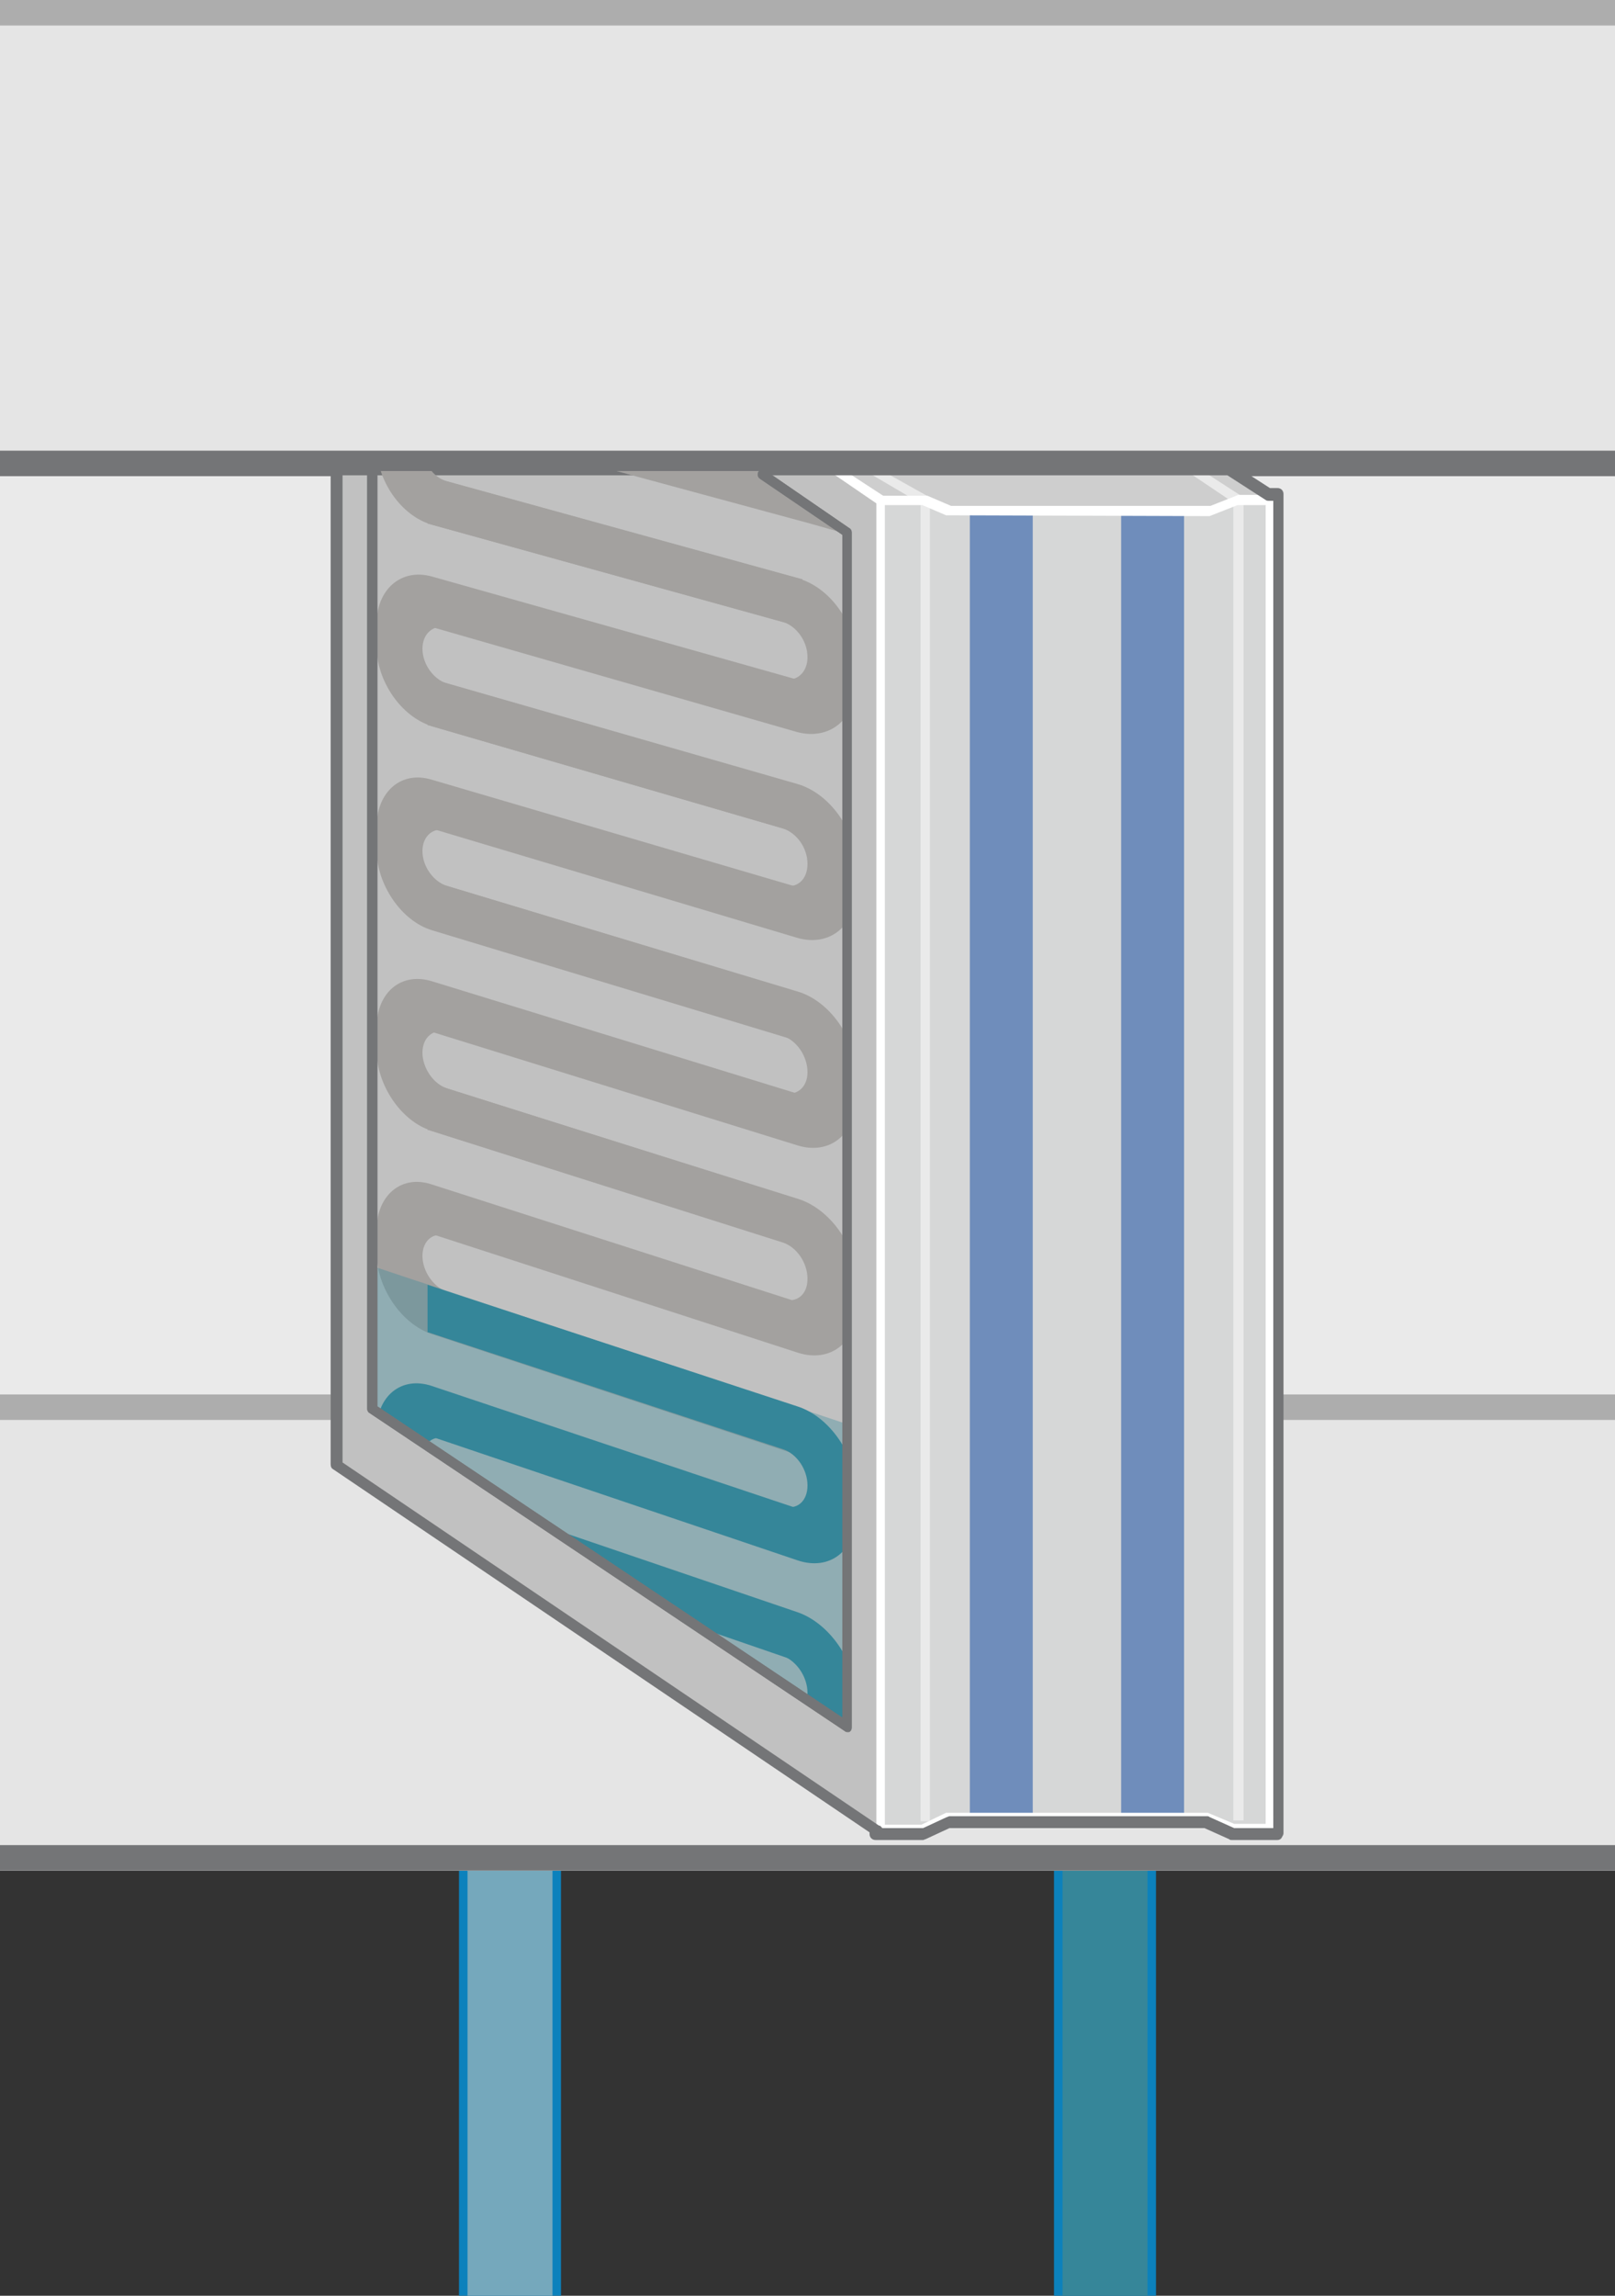 <svg version="1.1" id="图层_1" xmlns="http://www.w3.org/2000/svg" xmlns:xlink="http://www.w3.org/1999/xlink" x="0" y="0" width="190" height="270" xml:space="preserve"><rect width="100%" height="100%" fill="#333333" stroke="none"/><style>.st0{fill:#0c81bc}.st1{fill:#368699}.st3{fill:#eaeaea}.st4{fill:#e5e5e5}.st5{fill:#adadad}.st6{fill:#747577}.st8{fill:#c1c1c1}.st14{clip-path:url(#SVGID_4_)}.st15,.st16{fill:#a3a19f}.st16{clip-path:url(#SVGID_4_)}</style><path class="st0" d="M124 219h12v51h-12z"/><path class="st1" d="M125 219h10v51h-10z"/><path class="st0" d="M54 219h12v51H54z"/><path fill="#75a8bc" d="M55 219h10v51H55z"/><path class="st3" d="M0 0v220h190V0H0z"/><path class="st4" d="M0 0h190v56H0z"/><path class="st5" d="M0 0h190v3H0z"/><path class="st6" d="M0 53h190v3H0z"/><path class="st4" d="M0 164h190v56H0z"/><path class="st5" d="M0 164h190v3H0z"/><path class="st6" d="M0 217h190v3H0z"/><g><path fill="#d6d7d7" d="M150.1 215.1h-4.6l-3.2-1.4h-30.5l-2.7 1.4h-5.2V58.8h46.2z"/><path class="st8" d="M39.7 55.2v116.5l64.2 43.4V58.8l-5.7-3.6z"/><path fill="#cecece" d="M98.2 55.2l5.7 3.6h5l2.8 1.3h30.8l3.2-1.3h4.4l-5.5-3.6z"/><path class="st8" d="M89.9 55.8l10 6.8v140.5L44 165.7V55.8z"/><path class="st3" d="M139.3 55.2l5.8 3.9v155h1.2V58.5l-5.1-3.3h-1.1zm-35.8 0h-2l6.8 4v155h1.1V58.5z"/><path fill="none" d="M39.7 55.2v116.5l64.2 43.4V58.8l-5.7-3.6z"/><defs><path id="SVGID_1_" d="M150.1 215.4h-4.6l-3.2-1.4h-30.5l-2.7 1.4h-5.2V60.1h46.2z"/></defs><clipPath id="SVGID_2_"><use xlink:href="#SVGID_1_" overflow="visible"/></clipPath><g opacity=".6" clip-path="url(#SVGID_2_)"><path d="M114.1 50.6h7.4v163h-7.4zm17.8 0h7.4v163h-7.4z" fill="#295ba9"/></g><path d="M145.7 58.2l-3.3 1.3h-30.5l-2.8-1.2h-5.2l-4.6-3h-1.9l5.7 3.9v156.6h5.6l2.9-1.4h30.3l3.1 1.3h5.4V58.2h-4.7zm3.4 156.3h-3.9l-3.1-1.3h-30.8l-2.9 1.4h-4.3V59.4h4.4l2.8 1.2 31 .1 3.3-1.3h3.3v155.1z" fill="#fff"/><path class="st6" d="M150.3 216.4h-5.4c-.1 0-.2 0-.3-.1l-2.9-1.3h-30l-2.8 1.3c-.1 0-.2.1-.3.1H103c-.4 0-.7-.3-.7-.7v-.2l-63.1-42.7c-.2-.1-.3-.3-.3-.6V55.1c0-.4.3-.7.7-.7h104.9c.1 0 .3 0 .4.1l4.5 2.9h.9c.4 0 .7.3.7.7v157.5c0 .2-.1.3-.2.5s-.3.3-.5.3zm-46.5-1.4h4.8l2.8-1.3c.1 0 .2-.1.3-.1H142c.1 0 .2 0 .3.1l2.9 1.3h4.6V58.9h-.5c-.1 0-.3 0-.4-.1l-4.5-2.9H40.3V172l63.1 42.7c.2 0 .3.2.4.3z"/><defs><path id="SVGID_3_" d="M89.7 55.4l9.9 6.8v140.6l-55.3-37.4v-110z"/></defs><clipPath id="SVGID_4_"><use xlink:href="#SVGID_3_" overflow="visible"/></clipPath><g class="st14"><path class="st15" d="M94.4 68.1h-.1L52.6 56.6c-1.6-.4-2.9-2.2-2.9-4.1 0-1.8 1.3-2.9 2.9-2.5l41.7 11.3s.1 0 5.3 1.5v-5.7l-48.8-13c-3.6-1-6.5 1.6-6.5 5.7v2.6c0 4.1 2.9 8.3 6.5 9.3l43.6 12.1v-5.7z"/><path class="st15" d="M50.3 68s.1 0 .1.1L92 79.8c1.7.5 3-.7 3-2.5 0-1.9-1.3-3.7-3-4.2L50.4 61.6h-.1V56l43.5 12c3.8 1 6.9 5.3 6.9 9.6v2.7c0 4.3-3.1 6.8-6.9 5.8L50.3 73.6V68z"/></g><g class="st14"><path class="st15" d="M94.4 92.4h-.1l-41.7-12c-1.6-.5-2.9-2.3-2.9-4.1 0-1.8 1.3-2.9 2.9-2.5l41.7 11.9s.1 0 .1.1v-5.7L50.8 67.8c-3.6-1-6.5 1.5-6.5 5.6V76c0 4.1 2.9 8.3 6.5 9.4l43.6 12.7v-5.7z"/><path class="st15" d="M50.3 91.8s.1 0 .1.1L92 104.1c1.7.5 3-.6 3-2.5s-1.3-3.7-3-4.2L50.4 85.3h-.1v-5.6l43.5 12.5c3.8 1.1 6.9 5.4 6.9 9.7v2.7c0 4.3-3.1 6.8-6.9 5.7l-43.5-13v-5.5z"/></g><g class="st14"><path class="st15" d="M94.4 116.8h-.1l-41.7-12.6c-1.6-.5-2.9-2.3-2.9-4.1 0-1.8 1.3-2.9 2.9-2.4l41.7 12.4s.1 0 .1.1v-5.7L50.8 91.7c-3.6-1.1-6.5 1.4-6.5 5.6v2.6c0 4.1 2.9 8.4 6.5 9.5l43.6 13.2v-5.8z"/><path class="st15" d="M50.3 115.6s.1 0 .1.1L92 128.5c1.7.5 3-.6 3-2.4 0-1.9-1.3-3.8-3-4.3l-41.6-12.7h-.1v-5.6l43.5 13.1c3.8 1.1 6.9 5.5 6.9 9.8v2.7c0 4.3-3.1 6.8-6.9 5.6l-43.5-13.5v-5.6z"/></g><path class="st16" d="M94.4 141.2h-.1L52.6 128c-1.6-.5-2.9-2.4-2.9-4.2 0-1.8 1.3-2.9 2.9-2.4l41.7 13s.1 0 .1.1v-5.7l-43.6-13.4c-3.6-1.1-6.5 1.3-6.5 5.5v2.6c0 4.1 2.9 8.4 6.5 9.5l43.6 13.8v-5.6z"/><path class="st16" d="M50.3 139.4s.1 0 .1.1L92 152.8c1.7.5 3-.5 3-2.4s-1.3-3.8-3-4.3l-41.6-13.2h-.1v-5.6L93.9 141c3.8 1.2 6.9 5.6 6.9 9.9v2.7c0 4.3-3.1 6.7-6.9 5.5L50.4 145v-5.6z"/><path class="st16" d="M94.4 165.6h-.1l-41.7-13.7c-1.6-.5-2.9-2.4-2.9-4.2 0-1.8 1.3-2.9 2.9-2.3l41.7 13.5s.1 0 .1.1v-5.7l-43.6-14c-3.6-1.2-6.5 1.3-6.5 5.4v2.6c0 4.1 2.9 8.4 6.5 9.6l43.6 14.4v-5.7z"/><path d="M50.3 163.2l.1.1L92 177.1c1.7.6 3-.5 3-2.4s-1.3-3.8-3-4.3l-41.6-13.7h-.1v-5.6l43.5 14.3c3.8 1.2 6.9 5.7 6.9 10v2.7c0 4.3-3.1 6.7-6.9 5.4l-43.5-14.7v-5.6z" clip-path="url(#SVGID_4_)" fill="#368699"/><g class="st14"><path class="st1" d="M94.4 189.9h-.1l-41.7-14.2c-1.6-.5-2.9-2.4-2.9-4.2 0-1.8 1.3-2.8 2.9-2.3l41.7 14 .1.1v-5.7L50.8 163c-3.6-1.2-6.5 1.2-6.5 5.3v2.6c0 4.1 2.9 8.5 6.5 9.7l43.6 15v-5.7z"/><path class="st1" d="M50.3 186.9l.1.1L92 201.4c1.7.6 3-.5 3-2.3 0-1.9-1.3-3.8-3-4.4l-41.6-14.3h-.1v-5.6l43.5 14.8c3.8 1.3 6.9 5.8 6.9 10.1v2.7c0 4.3-3.1 6.6-6.9 5.3l-43.5-15.2v-5.6z"/></g><path opacity=".35" fill="#368699" d="M99.4 167.4v35.4l-55.3-37.4V149"/><defs><path id="SVGID_5_" d="M99.7 203.7c-.1 0-.2 0-.3-.1l-55.9-37.4c-.2-.1-.3-.3-.3-.5v-110c0-.3.3-.6.6-.6s.6.3.6.6v109.7L99.1 202V62.9l-9.7-6.6c-.3-.2-.3-.6-.2-.8.2-.3.5-.3.8-.2l9.9 6.8c.2.1.3.3.3.5v140.6c0 .2-.1.4-.3.5h-.2z"/></defs><use xlink:href="#SVGID_5_" overflow="visible" fill="#747577"/><clipPath id="SVGID_6_"><use xlink:href="#SVGID_5_" overflow="visible"/></clipPath><path clip-path="url(#SVGID_6_)" fill="#747577" d="M39.7 55.8v116.5l64.2 43.4V59.4l-5.7-3.6z"/></g></svg>